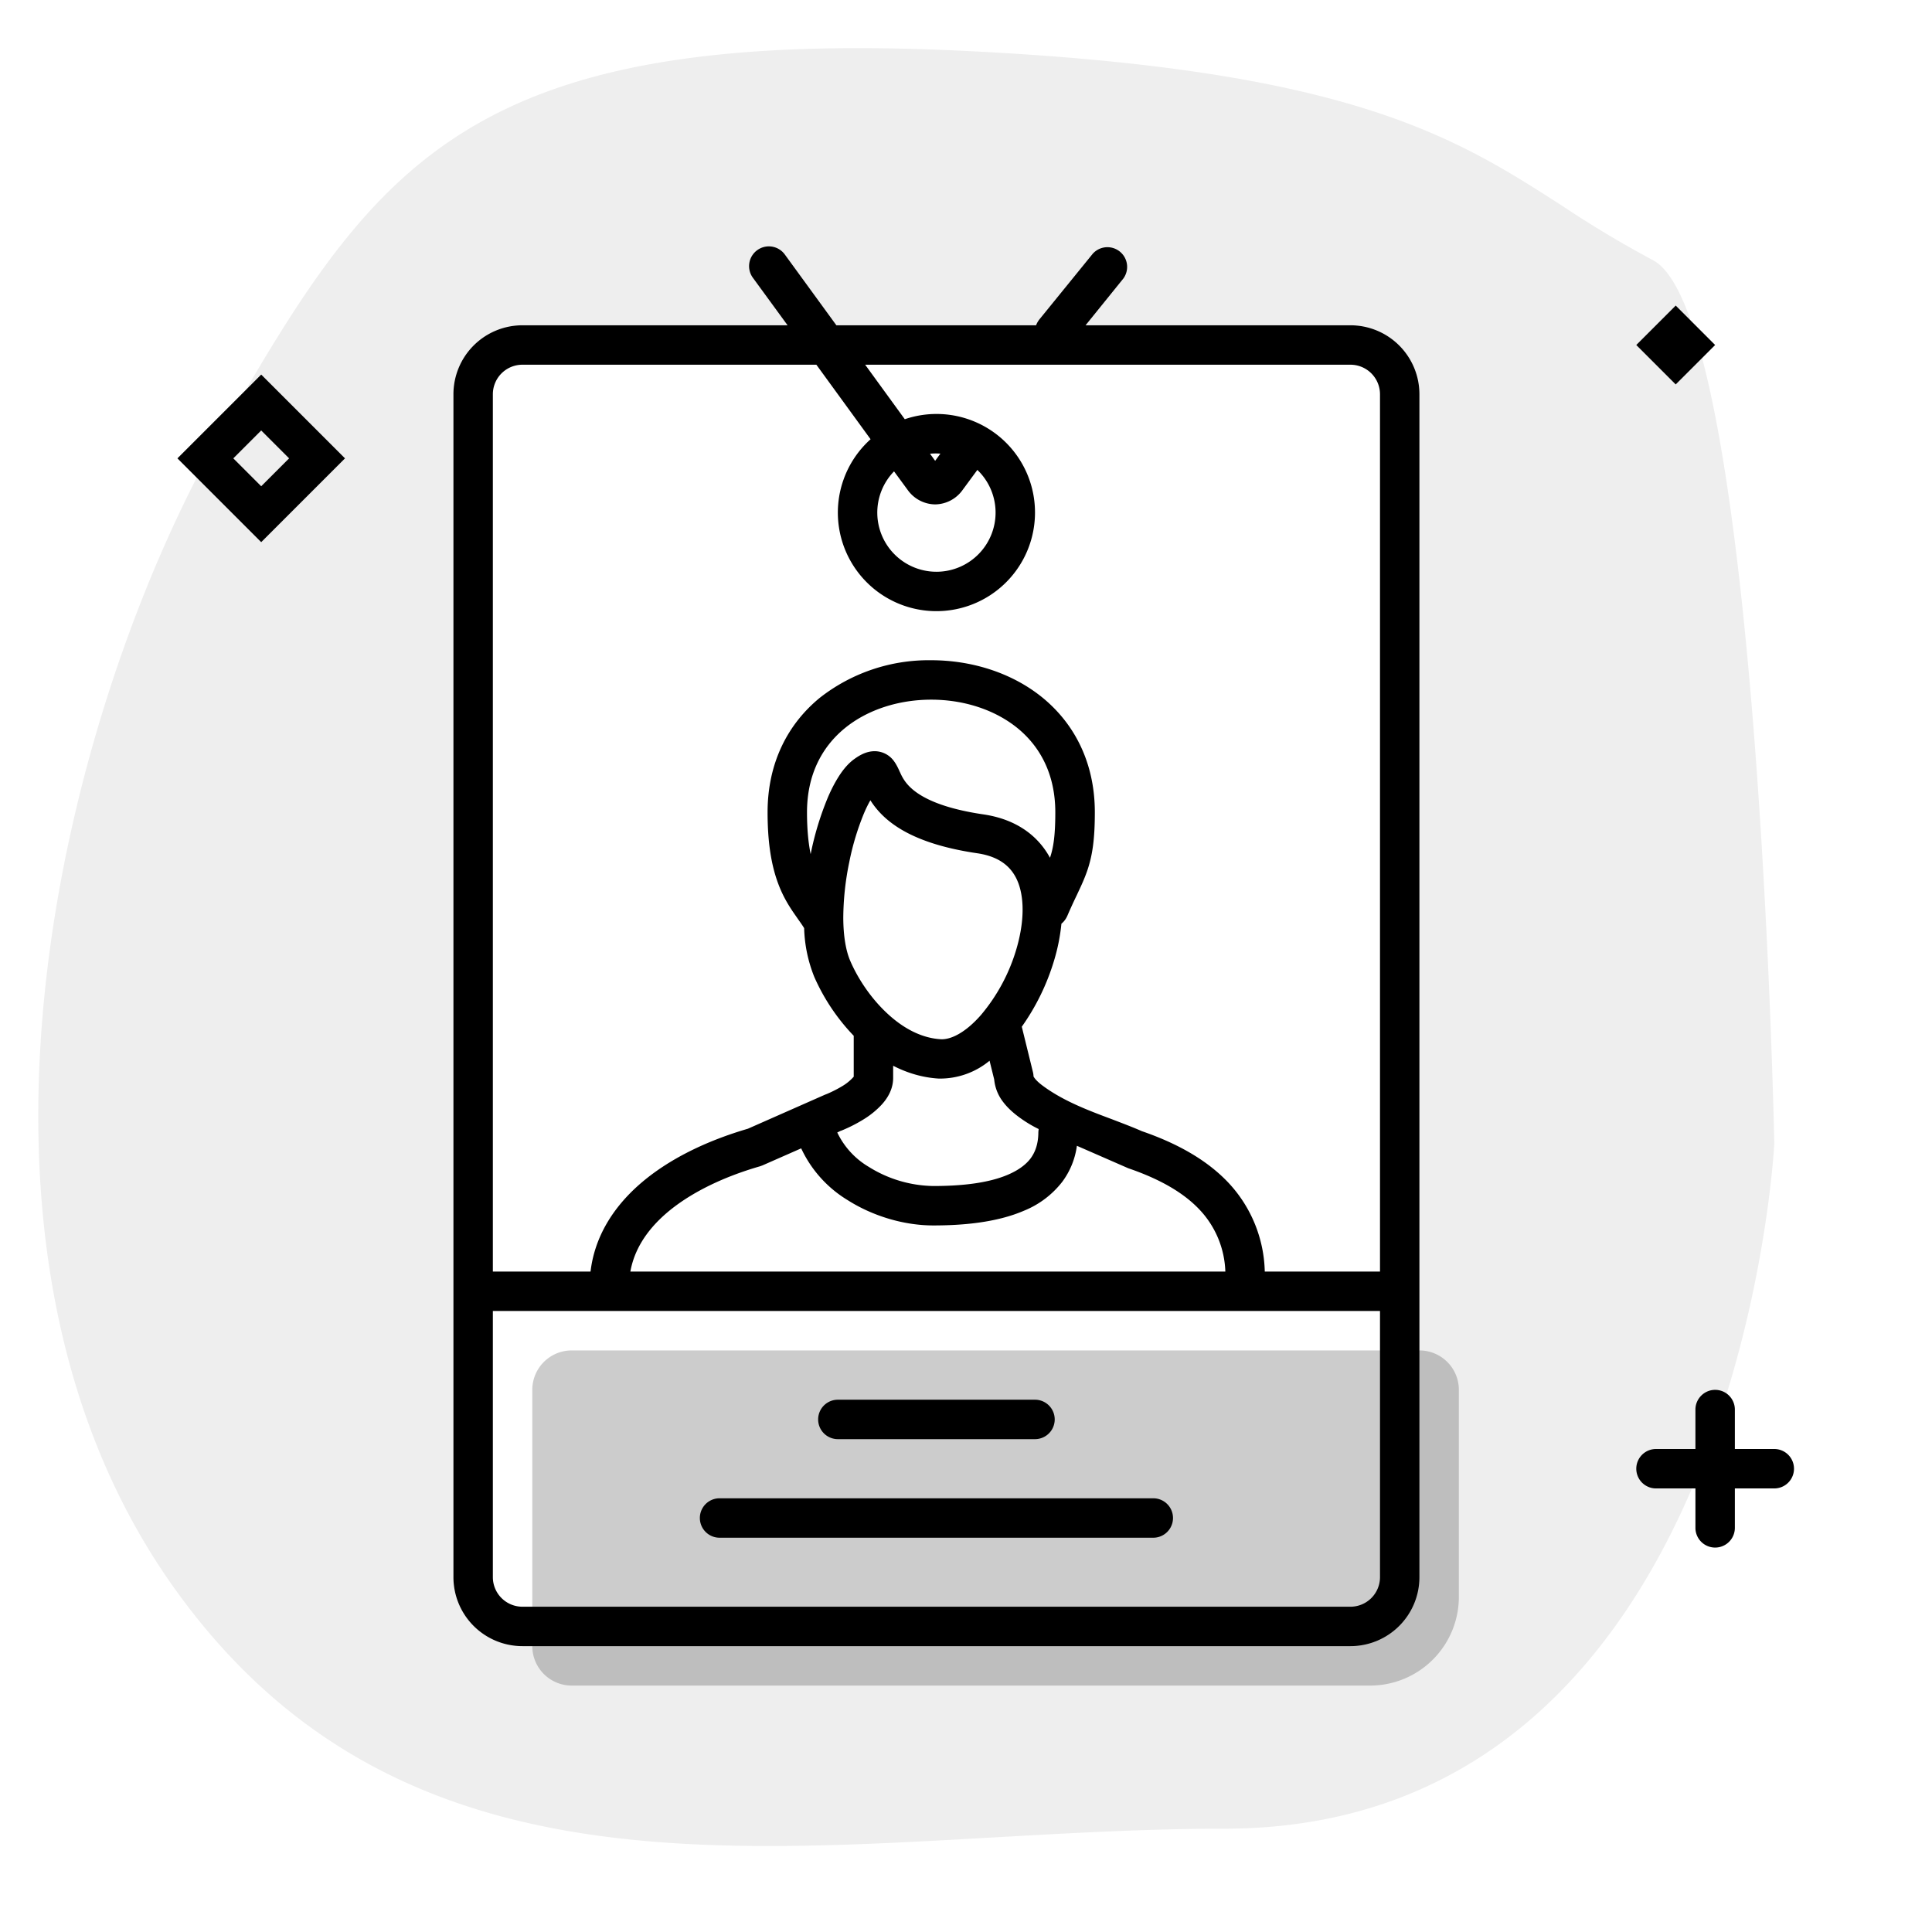 <svg aria-hidden="true" class="svg-spot spotIdentityXL" width="196" height="196" viewBox="0 0 196 196"><path opacity=".07" d="M180 116s-1.64-84.07-12.32-89.61a110.63 110.63 0 01-9.18-5.5C147.58 13.87 136.91 7 97.36 5.14 47.4 2.8 38.07 16.6 22.43 43.9 6.8 71.18-7.8 125.79 17.88 161.39c20.6 28.56 51.15 26.82 82.83 25.02 7.8-.44 15.67-.89 23.47-.89C176.6 185.52 180 116 180 116zM53 33h84a7 7 0 017 7v120a7 7 0 01-7 7H53a7 7 0 01-7-7V40a7 7 0 017-7z"/><path opacity=".2" d="M144 137H58a4 4 0 00-4 4v26a4 4 0 004 4h81a9 9 0 009-9v-21a4 4 0 00-4-4z"/><path d="M85 142a2 2 0 100 4h20a2 2 0 100-4H85zm-12 10a2 2 0 100 4h44a2 2 0 100-4H73zm3.82-126.62a2 2 0 012.8.44L84.85 33h20.26c.08-.21.19-.41.34-.6l5.41-6.66a2 2 0 013.1 2.52L110.13 33H137a7 7 0 017 7v120a7 7 0 01-7 7H53a7 7 0 01-7-7V40a7 7 0 017-7h26.9l-3.52-4.82a2 2 0 01.44-2.8zm11.5 19.18L82.82 37H53a3 3 0 00-3 3v89h9.91c.42-3.56 2.32-6.52 4.96-8.84 2.94-2.58 6.86-4.44 11-5.65l7.86-3.47.06-.02h.02l.03-.02.04-.02.06-.02a12.83 12.83 0 001.57-.81 4.83 4.83 0 0 0 1.1-.92v-4.15a20.6 20.6 0 01-4-5.97 14.27 14.27 0 0 1-1.03-4.95c-.18-.3-.4-.6-.68-1l-.13-.19c-.41-.58-.9-1.3-1.35-2.22-.91-1.88-1.55-4.37-1.55-8.34 0-5.08 2.1-9 5.3-11.62a17.91 17.91 0 0111.3-3.81c4.03 0 8.15 1.23 11.3 3.8 3.2 2.62 5.3 6.55 5.3 11.63 0 2.72-.24 4.39-.78 5.95-.26.75-.57 1.43-.9 2.13l-.14.3c-.3.62-.61 1.29-.97 2.12-.14.32-.35.6-.6.8a19.43 19.43 0 01-.74 3.72 23.06 23.06 0 0 1-3.28 6.73l1.13 4.6a2 2 0 01.06.43c0 .02.04.09.12.2.17.22.43.47.78.73 2.06 1.54 4.57 2.5 7.04 3.42 1.04.4 2.08.79 3.06 1.22 3.48 1.2 6.6 2.88 8.86 5.32a13.62 13.62 0 013.6 8.92H140V40a3 3 0 00-3-3H87.77l4.02 5.53A9.99 9.99 0 01105 52a10 10 0 11-16.68-7.44zM124.31 129a9.58 9.58 0 00-2.54-6.2c-1.66-1.8-4.12-3.19-7.3-4.28a2.4 2.4 0 01-.14-.06l-5.08-2.22a7.86 7.86 0 01-1.49 3.66 9.34 9.34 0 0 1-3.84 2.91c-2.85 1.24-6.36 1.51-9.23 1.51-2.94 0-6.1-.92-8.7-2.57a12.13 12.13 0 01-4.71-5.25l-3.93 1.73-.25.09c-3.81 1.1-7.2 2.75-9.6 4.85-1.93 1.7-3.16 3.64-3.55 5.83h60.36zM50 160a3 3 0 003 3h84a3 3 0 003-3v-27H50v27zM90.7 47.82a6 6 0 108.45-.15 2 2 0 0 1-.04.06l-1.45 1.97a3.47 3.47 0 01-2.8 1.47 3.47 3.47 0 0 1-2.78-1.47l-1.38-1.88zm4.7-1.8a6.12 6.12 0 00-1.05.01l.52.72.54-.74zm-9.7 27.86c-2.27 1.86-3.83 4.66-3.83 8.53 0 1.8.15 3.17.37 4.24a30.4 30.4 0 011.73-5.71c.35-.83.75-1.6 1.18-2.26.41-.63.93-1.27 1.58-1.72.37-.26 1-.67 1.76-.74a2.42 2.42 0 012.24 1.05c.23.32.43.75.52.96l.01.03.03.05c.12.27.24.52.41.78.56.87 2.14 2.66 8.07 3.53 3.26.48 5.5 2.1 6.75 4.4.33-.97.54-2.15.54-4.61 0-3.87-1.55-6.67-3.82-8.53-2.33-1.9-5.5-2.9-8.77-2.9-3.27 0-6.45 1-8.77 2.9zm1.95 8.63a26.5 26.5 0 00-1.5 4.99 28.4 28.4 0 0 0-.6 5.64c.01 1.82.26 3.32.72 4.37.78 1.8 2.09 3.77 3.74 5.3 1.65 1.54 3.51 2.51 5.44 2.62 1 .05 2.47-.64 4.06-2.45a18.43 18.43 0 003.6-6.69c.75-2.54.84-4.9.23-6.62-.55-1.53-1.72-2.73-4.15-3.1-6.65-.97-9.46-3.16-10.85-5.32l-.04-.06c-.21.36-.43.8-.65 1.32zm12.74 25.1a7.88 7.88 0 01-5.16 1.81c-1.67-.1-3.22-.58-4.62-1.3v1.23c0 1.2-.62 2.12-1.16 2.71a8.68 8.68 0 01-1.81 1.48 15.1 15.1 0 0 1-2.23 1.14l-.05.02-.02.01h-.03l-.37.18a8.1 8.1 0 003.2 3.49 12.67 12.67 0 0 0 6.55 1.94c2.75 0 5.57-.27 7.64-1.18 1-.44 1.74-.98 2.23-1.63.46-.63.78-1.46.78-2.67l.03-.3a12.82 12.82 0 01-2.02-1.23c-.5-.37-1.1-.88-1.57-1.5a4.4 4.4 0 01-.92-2.3l-.47-1.9zm-13.76 1.58zM26.5 38l8.5 8.5-8.5 8.5-8.5-8.5 8.5-8.5zm-2.83 8.5 2.83 2.83 2.83-2.83-2.83-2.83-2.83 2.83zM174 35l-4-4-4 4 4 4 4-4zm0 106a2 2 0 012 2v4h4a2 2 0 110 4h-4v4a2 2 0 11-4 0v-4h-4a2 2 0 110-4h4v-4c0-1.1.9-2 2-2z"/></svg>